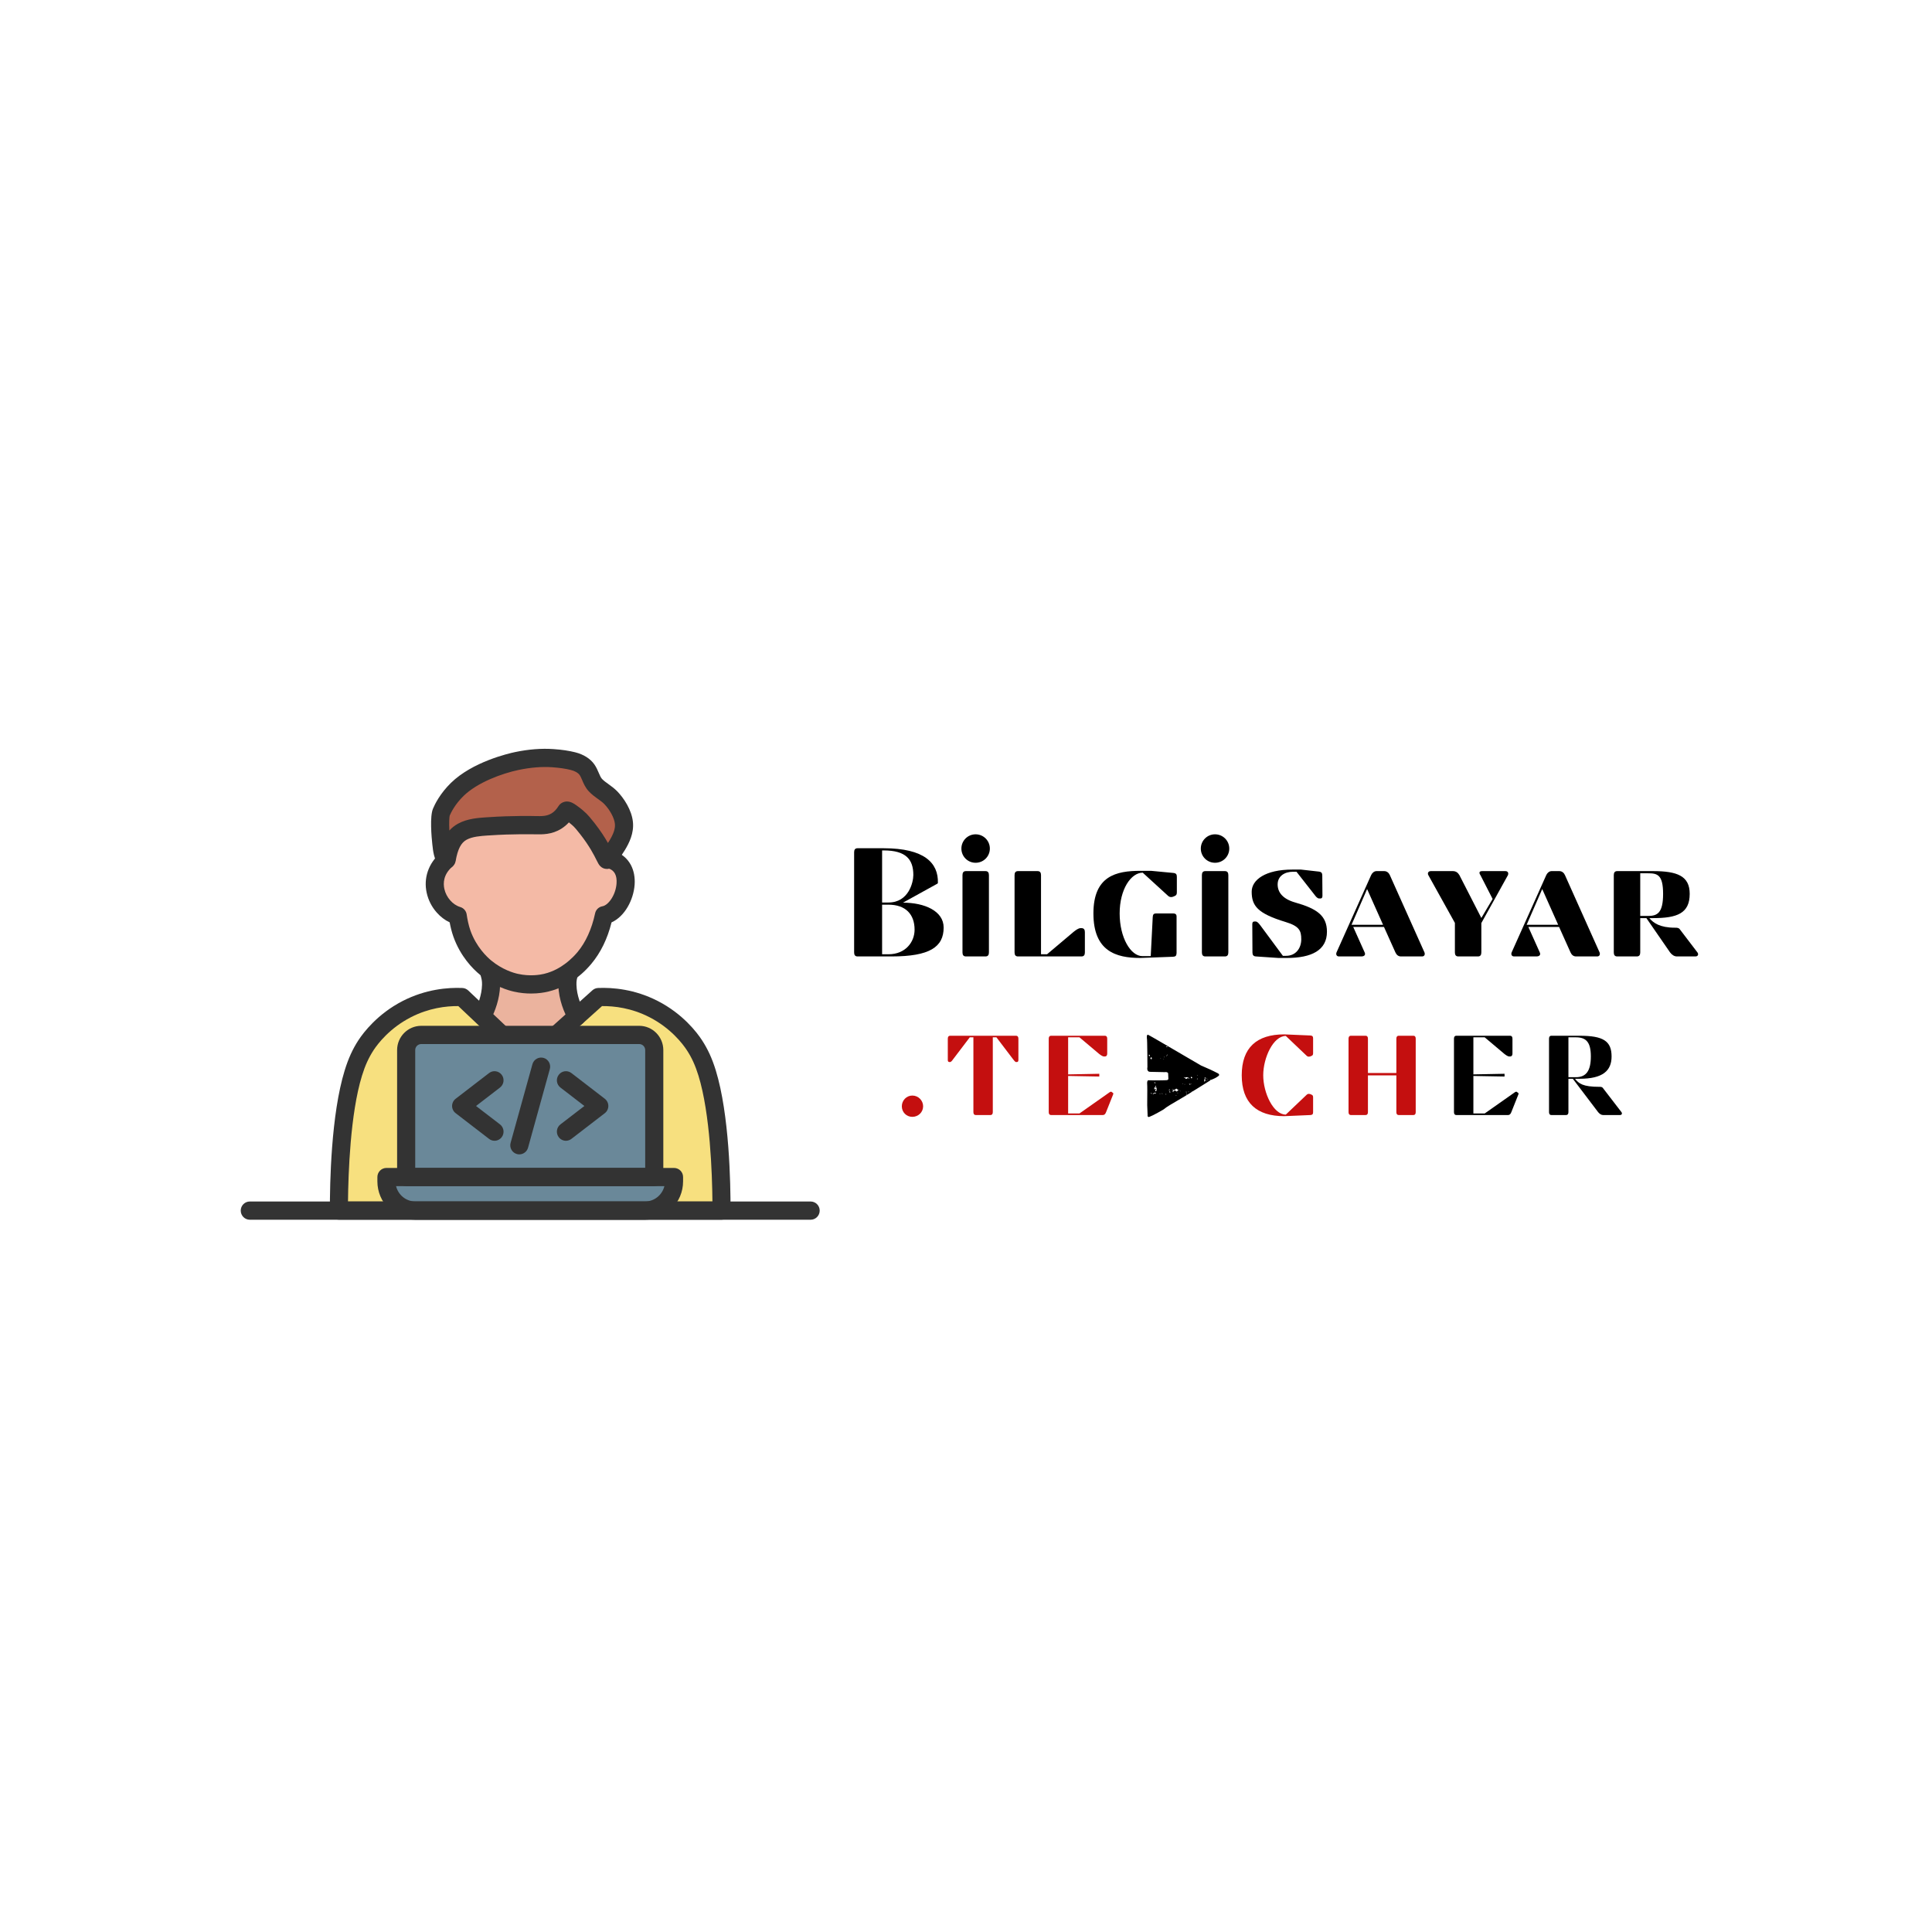 <svg xmlns="http://www.w3.org/2000/svg" xmlns:xlink="http://www.w3.org/1999/xlink" width="250" zoomAndPan="magnify" viewBox="0 0 187.5 187.5" height="250" preserveAspectRatio="xMidYMid meet" version="1.0"><defs><g/><clipPath id="d7a7a75996"><path d="M 41 72.609 L 62 72.609 L 62 85 L 41 85 Z M 41 72.609 " clip-rule="nonzero"/></clipPath><clipPath id="0df069c400"><path d="M 32 95.852 L 70.918 95.852 L 70.918 118.359 L 32 118.359 Z M 32 95.852 " clip-rule="nonzero"/></clipPath><clipPath id="6456919da7"><path d="M 23.363 116.578 L 79.551 116.578 L 79.551 118.359 L 23.363 118.359 Z M 23.363 116.578 " clip-rule="nonzero"/></clipPath><clipPath id="db4f9183a7"><path d="M 36.625 113.199 L 66.348 113.199 L 66.348 118.359 L 36.625 118.359 Z M 36.625 113.199 " clip-rule="nonzero"/></clipPath></defs><path fill="#b3614b" d="M 42.93 83.41 C 42.633 83.012 42.562 82.371 42.512 81.895 C 42.348 80.371 42.363 79.168 42.508 78.824 C 42.594 78.621 43.027 77.609 44.055 76.609 C 45.719 74.992 48.457 74.145 49.848 73.852 C 50.977 73.617 52.168 73.5 53.332 73.578 C 53.984 73.625 54.664 73.707 55.293 73.871 C 55.812 74.004 56.328 74.254 56.641 74.691 C 56.977 75.164 57.059 75.758 57.457 76.191 C 57.898 76.664 58.496 76.945 58.945 77.406 C 59.543 78.023 60.145 78.996 60.23 79.863 C 60.309 80.648 59.965 81.387 59.574 82.043 C 59.504 82.16 58.68 83.441 58.57 83.449 C 58.566 83.445 58.562 83.445 58.562 83.445 C 58.398 83.273 58.02 82.125 56.68 80.414 C 56.301 79.934 56.125 79.734 55.977 79.59 C 55.879 79.496 55.582 79.211 55.141 78.898 C 55 78.801 54.695 78.574 54.613 78.715 C 54.445 78.992 54.16 79.383 53.691 79.676 C 52.969 80.129 52.238 80.098 51.586 80.082 C 51.586 80.082 49.426 80.031 47.082 80.191 C 46.23 80.254 45.324 80.301 44.555 80.711 C 43.566 81.242 43.223 82.352 43.035 83.391 C 43.031 83.414 43.016 83.434 42.996 83.441 C 42.992 83.441 42.992 83.441 42.992 83.441 C 42.961 83.453 42.941 83.43 42.93 83.41 " fill-opacity="1" fill-rule="evenodd"/><path fill="#ebb39e" d="M 55.973 98.66 L 53.992 100.438 L 48.719 100.438 L 46.922 98.738 L 46.926 98.734 C 47.266 98.043 47.641 96.23 47.656 95.602 C 47.672 94.996 47.566 94.59 47.457 94.16 C 48.668 95.051 49.812 95.32 50.07 95.375 C 51.527 95.699 52.684 95.449 52.984 95.375 C 54.098 95.113 54.852 94.609 55.215 94.355 C 55.129 94.703 55.055 95.094 55.066 95.602 C 55.098 96.801 55.543 97.891 55.973 98.66 " fill-opacity="1" fill-rule="evenodd"/><path fill="#f4baa6" d="M 47.457 94.16 C 47.344 94.078 47.23 93.992 47.117 93.898 C 46.777 93.617 45.512 92.523 44.828 90.613 C 44.609 89.992 44.473 89.254 44.422 88.875 C 42.441 88.297 41.156 85.344 43.316 83.445 L 43.316 83.441 C 43.34 83.434 43.352 83.414 43.359 83.391 C 43.543 82.352 43.887 81.242 44.879 80.711 C 45.645 80.301 46.555 80.254 47.406 80.191 C 49.746 80.031 51.906 80.082 51.906 80.082 C 52.559 80.098 53.293 80.129 54.012 79.676 C 54.48 79.383 54.77 78.992 54.934 78.715 C 55.016 78.578 55.32 78.801 55.465 78.898 C 55.906 79.211 56.203 79.496 56.301 79.59 C 56.445 79.734 56.625 79.934 57 80.414 C 58.344 82.125 58.723 83.273 58.883 83.445 C 58.887 83.445 58.891 83.449 58.891 83.449 C 61.391 84.266 60.547 88.496 58.613 88.824 C 58.398 89.84 57.906 91.551 56.715 92.977 C 56.043 93.773 55.398 94.23 55.238 94.344 C 55.23 94.348 55.223 94.352 55.215 94.355 C 54.852 94.609 54.098 95.113 52.984 95.375 C 52.684 95.449 51.527 95.699 50.07 95.375 C 49.812 95.32 48.668 95.051 47.457 94.16 " fill-opacity="1" fill-rule="evenodd"/><path fill="#6a8899" d="M 65.414 114.23 L 65.414 114.645 C 65.414 116.215 64.148 117.488 62.59 117.488 L 40.324 117.488 C 38.766 117.488 37.504 116.215 37.504 114.645 L 37.504 114.23 L 65.414 114.23 " fill-opacity="1" fill-rule="evenodd"/><path fill="#6a8899" d="M 63.496 101.91 L 63.496 114.23 L 39.418 114.23 L 39.418 101.91 C 39.418 101.098 40.074 100.438 40.883 100.438 L 62.035 100.438 C 62.84 100.438 63.496 101.098 63.496 101.91 " fill-opacity="1" fill-rule="evenodd"/><path fill="#f7e07f" d="M 37.504 114.645 C 37.504 116.215 38.766 117.488 40.324 117.488 L 32.895 117.488 C 32.891 115.977 32.902 108.641 34.289 104.141 C 34.629 103.031 35.023 102.191 35.531 101.422 C 35.812 100.992 37.059 99.172 39.484 97.93 C 41.742 96.773 43.832 96.723 44.836 96.766 L 46.922 98.738 L 48.719 100.438 L 40.883 100.438 C 40.074 100.438 39.418 101.098 39.418 101.91 L 39.418 114.23 L 37.504 114.23 L 37.504 114.645 " fill-opacity="1" fill-rule="evenodd"/><path fill="#f7e07f" d="M 68.625 104.141 C 70.012 108.641 70.027 115.977 70.02 117.488 L 62.59 117.488 C 64.148 117.488 65.414 116.215 65.414 114.645 L 65.414 114.23 L 63.496 114.23 L 63.496 101.91 C 63.496 101.098 62.84 100.438 62.035 100.438 L 53.992 100.438 L 55.973 98.66 L 58.078 96.766 C 59.082 96.723 61.176 96.773 63.43 97.93 C 65.859 99.172 67.102 100.992 67.387 101.422 C 67.891 102.191 68.285 103.031 68.625 104.141 " fill-opacity="1" fill-rule="evenodd"/><g clip-path="url(#d7a7a75996)"><path fill="#333333" d="M 58.895 84.332 C 58.648 84.332 58.414 84.23 58.246 84.051 C 58.109 83.91 58.027 83.742 57.891 83.469 C 57.656 83 57.219 82.121 56.312 80.965 C 55.938 80.484 55.789 80.324 55.688 80.223 C 55.617 80.152 55.449 79.996 55.211 79.812 C 54.992 80.051 54.746 80.258 54.477 80.426 C 53.551 81.008 52.617 80.984 51.938 80.969 L 51.887 80.969 C 51.867 80.969 49.738 80.918 47.465 81.078 L 47.355 81.082 C 46.621 81.133 45.859 81.188 45.289 81.492 C 44.746 81.785 44.426 82.398 44.223 83.547 C 44.16 83.883 43.926 84.164 43.609 84.277 C 43.219 84.414 42.805 84.285 42.551 83.945 C 42.109 83.355 42.027 82.578 41.965 82.008 L 41.961 81.988 C 41.875 81.188 41.703 79.238 42.02 78.484 C 42.188 78.078 42.699 77.016 43.77 75.973 C 45.867 73.934 49.32 73.129 49.992 72.988 C 51.301 72.715 52.555 72.617 53.715 72.699 C 54.535 72.754 55.227 72.859 55.832 73.012 C 56.645 73.219 57.281 73.621 57.676 74.176 C 57.879 74.465 58.004 74.758 58.113 75.016 C 58.215 75.254 58.305 75.461 58.422 75.59 C 58.59 75.766 58.812 75.93 59.055 76.102 C 59.32 76.293 59.621 76.512 59.895 76.789 C 60.559 77.473 61.309 78.613 61.426 79.777 C 61.535 80.863 61.066 81.805 60.645 82.5 C 60.598 82.582 60.367 82.941 60.137 83.281 C 59.668 83.973 59.441 84.277 58.988 84.328 C 58.953 84.328 58.926 84.332 58.895 84.332 Z M 59.586 82.914 Z M 55.02 77.785 C 55.414 77.785 55.738 78.016 55.945 78.16 L 55.965 78.176 C 56.43 78.5 56.758 78.805 56.914 78.957 C 57.082 79.125 57.277 79.344 57.691 79.867 C 58.289 80.633 58.707 81.289 59 81.809 C 59.066 81.711 59.117 81.629 59.145 81.582 C 59.559 80.898 59.723 80.395 59.676 79.953 C 59.621 79.387 59.195 78.598 58.641 78.027 C 58.477 77.859 58.262 77.707 58.035 77.543 C 57.75 77.336 57.426 77.105 57.141 76.797 C 56.809 76.441 56.637 76.035 56.5 75.711 C 56.414 75.508 56.34 75.336 56.246 75.207 C 56.102 75 55.801 74.828 55.402 74.727 C 54.898 74.598 54.305 74.512 53.594 74.461 C 52.594 74.391 51.5 74.48 50.348 74.719 C 48.723 75.059 46.344 75.926 44.988 77.246 C 44.148 78.062 43.754 78.891 43.645 79.152 C 43.609 79.293 43.57 79.785 43.609 80.602 C 43.844 80.344 44.125 80.113 44.465 79.93 C 45.367 79.445 46.359 79.379 47.238 79.316 L 47.344 79.312 C 49.699 79.145 51.84 79.195 51.93 79.199 L 51.977 79.199 C 52.562 79.211 53.07 79.227 53.547 78.926 C 53.797 78.77 54.008 78.543 54.184 78.258 C 54.32 78.027 54.543 77.867 54.805 77.809 C 54.879 77.793 54.953 77.785 55.02 77.785 Z M 55.688 79.168 Z M 43.648 79.145 Z M 43.648 79.145 " fill-opacity="1" fill-rule="evenodd"/></g><path fill="#333333" d="M 51.543 96.422 C 51.047 96.422 50.484 96.375 49.879 96.238 C 49.34 96.121 47.938 95.719 46.562 94.582 C 45.902 94.039 44.691 92.836 44.004 90.91 C 43.828 90.422 43.711 89.898 43.641 89.516 C 43.176 89.297 42.75 88.973 42.391 88.566 C 41.902 88.02 41.566 87.355 41.41 86.648 C 41.094 85.211 41.578 83.797 42.738 82.777 C 43.102 82.457 43.656 82.496 43.977 82.863 C 44.297 83.23 44.258 83.789 43.895 84.109 C 43.031 84.867 43 85.703 43.125 86.27 C 43.305 87.09 43.938 87.812 44.668 88.027 C 45 88.125 45.246 88.41 45.293 88.758 C 45.348 89.156 45.473 89.805 45.656 90.312 C 46.219 91.895 47.254 92.871 47.672 93.215 C 48.758 94.109 49.844 94.422 50.258 94.512 C 51.441 94.777 52.418 94.602 52.785 94.516 C 53.777 94.281 54.453 93.812 54.738 93.613 C 54.945 93.469 55.488 93.062 56.043 92.406 C 56.844 91.449 57.434 90.148 57.754 88.641 C 57.828 88.285 58.109 88.016 58.465 87.953 C 59.035 87.859 59.758 86.867 59.836 85.738 C 59.891 84.961 59.633 84.469 59.066 84.285 C 58.602 84.137 58.348 83.637 58.5 83.176 C 58.645 82.711 59.141 82.453 59.602 82.602 C 60.324 82.836 60.887 83.305 61.23 83.953 C 61.516 84.496 61.641 85.156 61.59 85.867 C 61.484 87.32 60.641 88.941 59.352 89.516 C 58.953 91.113 58.289 92.465 57.383 93.547 C 56.719 94.34 56.066 94.844 55.734 95.07 C 55.398 95.305 54.504 95.926 53.188 96.238 C 52.832 96.32 52.258 96.422 51.543 96.422 " fill-opacity="1" fill-rule="evenodd"/><path fill="#333333" d="M 46.926 99.266 C 46.793 99.266 46.66 99.238 46.535 99.176 C 46.102 98.957 45.922 98.43 46.137 97.988 C 46.367 97.527 46.754 96.598 46.781 95.578 C 46.789 95.188 46.738 95.008 46.656 94.707 C 46.633 94.625 46.605 94.527 46.578 94.422 C 46.457 93.949 46.742 93.469 47.211 93.348 C 47.68 93.227 48.156 93.512 48.277 93.984 C 48.301 94.066 48.32 94.145 48.344 94.227 C 48.445 94.59 48.551 94.965 48.535 95.625 C 48.5 96.984 48.004 98.184 47.711 98.777 C 47.559 99.086 47.246 99.266 46.926 99.266 " fill-opacity="1" fill-rule="evenodd"/><path fill="#333333" d="M 55.973 99.543 C 55.664 99.543 55.367 99.379 55.207 99.09 C 54.762 98.293 54.227 97.047 54.188 95.625 C 54.172 94.965 54.277 94.59 54.379 94.227 C 54.391 94.191 54.398 94.156 54.41 94.125 C 54.539 93.652 55.023 93.379 55.488 93.508 C 55.957 93.637 56.23 94.125 56.102 94.598 C 56.09 94.633 56.078 94.672 56.07 94.707 C 55.984 95.008 55.934 95.188 55.945 95.578 C 55.973 96.641 56.391 97.605 56.738 98.227 C 56.977 98.652 56.824 99.191 56.402 99.43 C 56.266 99.508 56.117 99.543 55.973 99.543 " fill-opacity="1" fill-rule="evenodd"/><g clip-path="url(#0df069c400)"><path fill="#333333" d="M 70.02 118.371 L 32.895 118.371 C 32.41 118.371 32.016 117.98 32.016 117.492 C 32.008 114.828 32.129 108.164 33.453 103.879 C 33.805 102.734 34.23 101.797 34.797 100.934 C 35.273 100.211 36.641 98.395 39.086 97.141 C 41.328 95.996 43.469 95.824 44.871 95.883 C 45.082 95.891 45.281 95.977 45.438 96.121 L 49.32 99.793 C 49.676 100.129 49.691 100.688 49.359 101.043 C 49.027 101.398 48.473 101.418 48.117 101.082 L 44.48 97.641 C 43.293 97.629 41.621 97.828 39.883 98.719 C 37.809 99.781 36.66 101.305 36.262 101.91 C 35.785 102.641 35.434 103.406 35.129 104.402 C 33.992 108.086 33.801 113.914 33.773 116.605 L 69.141 116.605 C 69.117 113.914 68.922 108.086 67.789 104.402 C 67.48 103.406 67.133 102.637 66.652 101.91 C 66.254 101.305 65.105 99.781 63.031 98.719 C 61.289 97.824 59.613 97.629 58.426 97.641 L 54.574 101.098 C 54.215 101.422 53.66 101.391 53.336 101.027 C 53.012 100.664 53.047 100.102 53.406 99.777 L 57.496 96.105 C 57.648 95.969 57.84 95.891 58.043 95.883 C 59.445 95.824 61.59 95.996 63.828 97.141 C 66.277 98.395 67.645 100.211 68.117 100.934 C 68.684 101.797 69.113 102.73 69.465 103.875 C 70.785 108.164 70.906 114.824 70.898 117.492 C 70.898 117.98 70.504 118.371 70.02 118.371 " fill-opacity="1" fill-rule="evenodd"/></g><g clip-path="url(#6456919da7)"><path fill="#333333" d="M 78.672 118.375 L 24.242 118.375 C 23.758 118.375 23.363 117.977 23.363 117.488 C 23.363 117 23.758 116.605 24.242 116.605 L 78.672 116.605 C 79.156 116.605 79.551 117 79.551 117.488 C 79.551 117.977 79.156 118.375 78.672 118.375 " fill-opacity="1" fill-rule="evenodd"/></g><g clip-path="url(#db4f9183a7)"><path fill="#333333" d="M 62.59 118.375 L 40.324 118.375 C 38.285 118.375 36.625 116.703 36.625 114.648 L 36.625 114.23 C 36.625 113.742 37.02 113.348 37.504 113.348 L 65.414 113.348 C 65.898 113.348 66.293 113.742 66.293 114.23 L 66.293 114.648 C 66.293 116.703 64.633 118.375 62.59 118.375 Z M 38.438 115.113 C 38.645 115.969 39.41 116.605 40.324 116.605 L 62.59 116.605 C 63.504 116.605 64.27 115.969 64.48 115.113 L 38.438 115.113 " fill-opacity="1" fill-rule="evenodd"/></g><path fill="#333333" d="M 63.496 115.113 L 39.418 115.113 C 38.934 115.113 38.539 114.719 38.539 114.23 L 38.539 101.91 C 38.539 100.613 39.59 99.555 40.883 99.555 L 62.035 99.555 C 63.324 99.555 64.375 100.613 64.375 101.91 L 64.375 114.23 C 64.375 114.719 63.98 115.113 63.496 115.113 Z M 40.297 113.344 L 62.617 113.344 L 62.617 101.91 C 62.617 101.586 62.355 101.324 62.035 101.324 L 40.883 101.324 C 40.559 101.324 40.297 101.586 40.297 101.91 L 40.297 113.344 " fill-opacity="1" fill-rule="evenodd"/><path fill="#333333" d="M 47.992 110.711 C 47.805 110.711 47.617 110.648 47.461 110.527 L 44.223 108.035 C 44.004 107.871 43.875 107.609 43.875 107.336 C 43.875 107.059 44.004 106.801 44.223 106.633 L 47.461 104.141 C 47.844 103.844 48.395 103.918 48.691 104.309 C 48.984 104.695 48.91 105.25 48.523 105.547 L 46.199 107.336 L 48.523 109.121 C 48.91 109.418 48.984 109.973 48.691 110.363 C 48.516 110.59 48.254 110.711 47.992 110.711 " fill-opacity="1" fill-rule="evenodd"/><path fill="#333333" d="M 54.922 110.711 C 54.66 110.711 54.398 110.59 54.227 110.363 C 53.93 109.973 54.004 109.418 54.391 109.121 L 56.715 107.336 L 54.391 105.547 C 54.004 105.25 53.93 104.695 54.227 104.309 C 54.52 103.918 55.07 103.844 55.457 104.141 L 58.695 106.633 C 58.91 106.801 59.039 107.059 59.039 107.336 C 59.039 107.609 58.91 107.871 58.695 108.035 L 55.457 110.527 C 55.297 110.648 55.109 110.711 54.922 110.711 " fill-opacity="1" fill-rule="evenodd"/><path fill="#333333" d="M 50.398 112.031 C 50.32 112.031 50.242 112.023 50.164 112 C 49.695 111.867 49.422 111.379 49.555 110.91 L 51.672 103.281 C 51.801 102.812 52.285 102.539 52.754 102.668 C 53.219 102.801 53.492 103.289 53.359 103.758 L 51.246 111.387 C 51.137 111.777 50.785 112.031 50.398 112.031 " fill-opacity="1" fill-rule="evenodd"/><g fill="#000000" fill-opacity="1"><g transform="translate(81.694, 92.822)"><g><path d="M 9.285 -7.066 L 9.328 -7.125 C 9.391 -9.074 8.012 -10.5 4.066 -10.5 L 1.531 -10.5 C 1.289 -10.5 1.199 -10.352 1.199 -10.109 L 1.199 -0.391 C 1.199 -0.148 1.289 0 1.531 0 L 4.828 0 C 8.535 0 9.887 -0.914 9.887 -2.805 C 9.887 -4.41 8.039 -5.219 5.941 -5.219 Z M 4.066 -10.289 C 6.238 -10.289 6.945 -9.406 6.945 -7.906 C 6.945 -7.199 6.496 -5.234 4.531 -5.234 L 3.914 -5.234 L 3.914 -10.289 Z M 4.531 -5.023 C 6.195 -5.023 7.066 -4.094 7.066 -2.594 C 7.066 -1.41 6.195 -0.211 4.531 -0.211 L 3.914 -0.211 L 3.914 -5.023 Z M 4.531 -5.023 "/></g></g></g><g fill="#000000" fill-opacity="1"><g transform="translate(92.104, 92.822)"><g><path d="M 1.637 -8.281 C 1.395 -8.281 1.305 -8.129 1.305 -7.891 L 1.305 -0.391 C 1.305 -0.148 1.395 0 1.637 0 L 3.539 0 C 3.781 0 3.871 -0.148 3.871 -0.391 L 3.871 -7.891 C 3.871 -8.129 3.781 -8.281 3.539 -8.281 Z M 1.199 -10.469 C 1.199 -9.703 1.816 -9.09 2.578 -9.09 C 3.344 -9.09 3.961 -9.703 3.961 -10.469 C 3.961 -11.234 3.344 -11.852 2.578 -11.852 C 1.816 -11.852 1.199 -11.234 1.199 -10.469 Z M 1.199 -10.469 "/></g></g></g><g fill="#000000" fill-opacity="1"><g transform="translate(97.264, 92.822)"><g><path d="M 8.023 -2.355 C 8.023 -2.594 7.934 -2.746 7.695 -2.746 L 7.605 -2.746 C 7.395 -2.746 7.141 -2.551 6.93 -2.387 L 4.352 -0.211 L 3.766 -0.211 L 3.766 -7.891 C 3.766 -8.129 3.676 -8.281 3.434 -8.281 L 1.531 -8.281 C 1.289 -8.281 1.199 -8.129 1.199 -7.891 L 1.199 -0.391 C 1.199 -0.148 1.289 0 1.531 0 L 7.695 0 C 7.934 0 8.023 -0.148 8.023 -0.391 Z M 8.023 -2.355 "/></g></g></g><g fill="#000000" fill-opacity="1"><g transform="translate(105.514, 92.822)"><g><path d="M 8.672 -3.824 C 8.684 -4.066 8.594 -4.172 8.324 -4.172 L 6.703 -4.172 C 6.449 -4.172 6.375 -4.078 6.359 -3.824 L 6.164 -0.031 L 5.355 -0.031 C 4.215 -0.031 3.148 -1.828 3.148 -4.172 C 3.148 -6.512 4.246 -8.129 5.387 -8.129 L 7.816 -5.91 C 7.922 -5.805 8.023 -5.762 8.145 -5.762 C 8.203 -5.762 8.25 -5.773 8.309 -5.789 L 8.488 -5.863 C 8.641 -5.926 8.699 -6.016 8.699 -6.227 L 8.699 -7.711 C 8.699 -7.949 8.641 -8.07 8.371 -8.102 L 6.195 -8.309 L 5.176 -8.309 C 2.805 -8.309 0.602 -7.816 0.602 -4.172 C 0.602 -0.523 2.773 0.148 5.145 0.148 L 8.324 0.031 C 8.578 0.016 8.656 -0.059 8.672 -0.316 Z M 8.672 -3.824 "/></g></g></g><g fill="#000000" fill-opacity="1"><g transform="translate(115.339, 92.822)"><g><path d="M 1.637 -8.281 C 1.395 -8.281 1.305 -8.129 1.305 -7.891 L 1.305 -0.391 C 1.305 -0.148 1.395 0 1.637 0 L 3.539 0 C 3.781 0 3.871 -0.148 3.871 -0.391 L 3.871 -7.891 C 3.871 -8.129 3.781 -8.281 3.539 -8.281 Z M 1.199 -10.469 C 1.199 -9.703 1.816 -9.09 2.578 -9.09 C 3.344 -9.09 3.961 -9.703 3.961 -10.469 C 3.961 -11.234 3.344 -11.852 2.578 -11.852 C 1.816 -11.852 1.199 -11.234 1.199 -10.469 Z M 1.199 -10.469 "/></g></g></g><g fill="#000000" fill-opacity="1"><g transform="translate(120.499, 92.822)"><g><path d="M 5.203 -5.234 C 3.988 -5.578 3.496 -6.227 3.496 -6.988 C 3.496 -7.816 4.199 -8.219 4.98 -8.219 L 5.324 -8.219 L 7.051 -6.016 C 7.23 -5.773 7.363 -5.625 7.531 -5.625 L 7.637 -5.625 C 7.801 -5.625 7.844 -5.73 7.844 -5.895 L 7.828 -7.844 C 7.828 -8.086 7.754 -8.203 7.5 -8.234 L 5.762 -8.43 L 4.906 -8.43 C 2.324 -8.43 0.977 -7.441 0.977 -6.285 C 0.977 -4.922 1.531 -4.172 4.262 -3.344 C 5.594 -2.941 5.789 -2.504 5.789 -1.664 C 5.789 -0.84 5.297 -0.059 4.305 -0.059 L 4.004 -0.059 L 1.828 -3 C 1.648 -3.238 1.516 -3.391 1.352 -3.391 L 1.246 -3.391 C 1.078 -3.391 1.035 -3.285 1.035 -3.121 L 1.051 -0.391 C 1.051 -0.148 1.141 -0.016 1.379 0 L 3.57 0.148 L 4.379 0.148 C 6.797 0.148 8.281 -0.602 8.281 -2.398 C 8.281 -3.977 7.273 -4.648 5.203 -5.234 Z M 5.203 -5.234 "/></g></g></g><g fill="#000000" fill-opacity="1"><g transform="translate(129.529, 92.822)"><g><path d="M 5.355 -7.891 C 5.266 -8.102 5.07 -8.281 4.816 -8.281 L 4.051 -8.281 C 3.84 -8.281 3.629 -8.102 3.539 -7.891 L 0.18 -0.391 C 0.105 -0.195 0.18 0 0.422 0 L 2.578 0 C 2.895 0 3.016 -0.164 2.91 -0.391 L 1.801 -2.863 L 4.785 -2.863 L 5.895 -0.391 C 6 -0.164 6.164 0 6.434 0 L 8.477 0 C 8.715 0 8.789 -0.195 8.715 -0.391 Z M 4.695 -3.074 L 1.637 -3.074 L 3.148 -6.539 Z M 4.695 -3.074 "/></g></g></g><g fill="#000000" fill-opacity="1"><g transform="translate(138.424, 92.822)"><g><path d="M 3.211 -7.891 C 3.074 -8.113 2.895 -8.281 2.578 -8.281 L 0.434 -8.281 C 0.195 -8.281 0.09 -8.086 0.195 -7.891 L 2.773 -3.254 L 2.773 -0.391 C 2.773 -0.148 2.863 0 3.105 0 L 5.012 0 C 5.25 0 5.34 -0.148 5.34 -0.391 L 5.34 -3.238 L 7.922 -7.891 C 7.996 -8.086 7.922 -8.281 7.68 -8.281 L 5.414 -8.281 C 5.102 -8.281 5.113 -8.086 5.25 -7.891 L 6.434 -5.578 L 5.34 -3.734 Z M 3.211 -7.891 "/></g></g></g><g fill="#000000" fill-opacity="1"><g transform="translate(146.524, 92.822)"><g><path d="M 5.355 -7.891 C 5.266 -8.102 5.07 -8.281 4.816 -8.281 L 4.051 -8.281 C 3.84 -8.281 3.629 -8.102 3.539 -7.891 L 0.18 -0.391 C 0.105 -0.195 0.18 0 0.422 0 L 2.578 0 C 2.895 0 3.016 -0.164 2.91 -0.391 L 1.801 -2.863 L 4.785 -2.863 L 5.895 -0.391 C 6 -0.164 6.164 0 6.434 0 L 8.477 0 C 8.715 0 8.789 -0.195 8.715 -0.391 Z M 4.695 -3.074 L 1.637 -3.074 L 3.148 -6.539 Z M 4.695 -3.074 "/></g></g></g><g fill="#000000" fill-opacity="1"><g transform="translate(155.419, 92.822)"><g><path d="M 9.121 0 C 9.375 0 9.449 -0.211 9.316 -0.391 L 7.59 -2.656 C 7.484 -2.789 7.305 -2.789 7.141 -2.789 C 5.672 -2.789 5.039 -3.254 4.648 -3.719 L 5.012 -3.719 C 7.352 -3.719 8.566 -4.184 8.566 -6.074 C 8.566 -7.816 7.352 -8.281 5.012 -8.281 L 1.531 -8.281 C 1.289 -8.281 1.199 -8.129 1.199 -7.891 L 1.199 -0.391 C 1.199 -0.148 1.289 0 1.531 0 L 3.434 0 C 3.676 0 3.766 -0.148 3.766 -0.391 L 3.766 -3.719 L 4.363 -3.719 L 6.66 -0.391 C 6.84 -0.148 7.078 0 7.32 0 Z M 4.516 -8.07 C 5.414 -8.07 5.984 -7.949 5.984 -6.074 C 5.984 -4.199 5.414 -3.93 4.516 -3.93 L 3.766 -3.93 L 3.766 -8.07 Z M 4.516 -8.07 "/></g></g></g><g fill="#c40f0f" fill-opacity="1"><g transform="translate(87.081, 108.214)"><g><path d="M 0.441 -0.848 C 0.441 -0.273 0.891 0.176 1.461 0.176 C 2.035 0.176 2.508 -0.273 2.508 -0.848 C 2.508 -1.418 2.035 -1.891 1.461 -1.891 C 0.891 -1.891 0.441 -1.418 0.441 -0.848 Z M 0.441 -0.848 "/></g></g></g><g fill="#c40f0f" fill-opacity="1"><g transform="translate(91.765, 108.214)"><g><path d="M 7.07 -7.41 C 7.07 -7.586 7.004 -7.695 6.828 -7.695 L 0.461 -7.695 C 0.285 -7.695 0.219 -7.586 0.219 -7.41 L 0.219 -5.344 C 0.219 -5.223 0.254 -5.145 0.375 -5.145 L 0.441 -5.145 C 0.539 -5.145 0.648 -5.289 0.746 -5.43 L 2.352 -7.543 L 2.703 -7.543 L 2.703 -0.285 C 2.703 -0.109 2.77 0 2.945 0 L 4.344 0 C 4.52 0 4.586 -0.109 4.586 -0.285 L 4.586 -7.543 L 4.938 -7.543 L 6.543 -5.43 C 6.652 -5.289 6.75 -5.145 6.852 -5.145 L 6.914 -5.145 C 7.035 -5.145 7.07 -5.223 7.07 -5.344 Z M 7.07 -7.41 "/></g></g></g><g fill="#c40f0f" fill-opacity="1"><g transform="translate(100.791, 108.214)"><g><path d="M 1.23 -7.695 C 1.055 -7.695 0.988 -7.586 0.988 -7.41 L 0.988 -0.285 C 0.988 -0.109 1.055 0 1.23 0 L 6.246 0 C 6.398 0 6.488 -0.109 6.555 -0.285 L 7.234 -1.988 C 7.258 -2.047 7.277 -2.102 7.223 -2.145 L 7.09 -2.242 C 7.07 -2.266 7.047 -2.266 7.027 -2.266 C 6.992 -2.266 6.961 -2.242 6.914 -2.223 L 3.969 -0.152 L 2.871 -0.152 L 2.871 -3.793 L 5.895 -3.738 L 5.895 -4.004 L 2.871 -3.945 L 2.871 -7.543 L 3.969 -7.543 L 5.859 -5.949 C 6.016 -5.828 6.203 -5.684 6.355 -5.684 L 6.422 -5.684 C 6.598 -5.684 6.664 -5.793 6.664 -5.969 L 6.664 -7.41 C 6.664 -7.586 6.598 -7.695 6.422 -7.695 Z M 1.23 -7.695 "/></g></g></g><g fill="#c40f0f" fill-opacity="1"><g transform="translate(110.003, 108.214)"><g/></g></g><g fill="#c40f0f" fill-opacity="1"><g transform="translate(115.039, 108.214)"><g/></g></g><g fill="#c40f0f" fill-opacity="1"><g transform="translate(120.069, 108.214)"><g><path d="M 0.441 -3.859 C 0.441 -1.188 1.891 0.109 4.562 0.109 L 7.125 0 C 7.324 -0.023 7.367 -0.109 7.367 -0.285 L 7.367 -1.715 C 7.367 -1.871 7.324 -1.934 7.211 -1.98 L 7.082 -2.035 C 7.035 -2.047 7.004 -2.055 6.961 -2.055 C 6.871 -2.055 6.793 -2.023 6.719 -1.945 L 4.719 -0.043 C 3.508 -0.043 2.527 -2.145 2.527 -3.859 C 2.527 -5.574 3.508 -7.676 4.719 -7.676 L 6.719 -5.773 C 6.793 -5.695 6.871 -5.664 6.961 -5.664 C 7.004 -5.664 7.035 -5.672 7.082 -5.684 L 7.211 -5.738 C 7.324 -5.785 7.367 -5.848 7.367 -6.004 L 7.367 -7.434 C 7.367 -7.609 7.324 -7.695 7.125 -7.719 L 4.562 -7.828 C 1.891 -7.828 0.441 -6.531 0.441 -3.859 Z M 0.441 -3.859 "/></g></g></g><g fill="#c40f0f" fill-opacity="1"><g transform="translate(129.887, 108.214)"><g><path d="M 7.508 -7.41 C 7.508 -7.586 7.445 -7.695 7.27 -7.695 L 5.871 -7.695 C 5.695 -7.695 5.629 -7.586 5.629 -7.41 L 5.629 -4.078 L 2.871 -4.078 L 2.871 -7.41 C 2.871 -7.586 2.805 -7.695 2.629 -7.695 L 1.23 -7.695 C 1.055 -7.695 0.988 -7.586 0.988 -7.41 L 0.988 -0.285 C 0.988 -0.109 1.055 0 1.23 0 L 2.629 0 C 2.805 0 2.871 -0.109 2.871 -0.285 L 2.871 -3.848 L 5.629 -3.848 L 5.629 -0.285 C 5.629 -0.109 5.695 0 5.871 0 L 7.27 0 C 7.445 0 7.508 -0.109 7.508 -0.285 Z M 7.508 -7.41 "/></g></g></g><g fill="#000000" fill-opacity="1"><g transform="translate(140.12, 108.214)"><g><path d="M 1.23 -7.695 C 1.055 -7.695 0.988 -7.586 0.988 -7.41 L 0.988 -0.285 C 0.988 -0.109 1.055 0 1.23 0 L 6.246 0 C 6.398 0 6.488 -0.109 6.555 -0.285 L 7.234 -1.988 C 7.258 -2.047 7.277 -2.102 7.223 -2.145 L 7.09 -2.242 C 7.07 -2.266 7.047 -2.266 7.027 -2.266 C 6.992 -2.266 6.961 -2.242 6.914 -2.223 L 3.969 -0.152 L 2.871 -0.152 L 2.871 -3.793 L 5.895 -3.738 L 5.895 -4.004 L 2.871 -3.945 L 2.871 -7.543 L 3.969 -7.543 L 5.859 -5.949 C 6.016 -5.828 6.203 -5.684 6.355 -5.684 L 6.422 -5.684 C 6.598 -5.684 6.664 -5.793 6.664 -5.969 L 6.664 -7.41 C 6.664 -7.586 6.598 -7.695 6.422 -7.695 Z M 1.23 -7.695 "/></g></g></g><g fill="#000000" fill-opacity="1"><g transform="translate(149.344, 108.214)"><g><path d="M 7.871 0 C 8.059 0 8.113 -0.152 8.016 -0.285 L 6.203 -2.641 C 6.125 -2.738 5.992 -2.738 5.871 -2.738 C 4.266 -2.738 3.883 -3.055 3.508 -3.52 L 3.957 -3.52 C 6.211 -3.52 7.059 -4.301 7.059 -5.684 C 7.059 -7.18 6.258 -7.695 3.957 -7.695 L 1.23 -7.695 C 1.055 -7.695 0.988 -7.586 0.988 -7.41 L 0.988 -0.285 C 0.988 -0.109 1.055 0 1.23 0 L 2.629 0 C 2.805 0 2.871 -0.109 2.871 -0.285 L 2.871 -3.52 L 3.297 -3.52 L 5.75 -0.285 C 5.895 -0.109 6.059 0 6.234 0 Z M 3.594 -7.543 C 4.605 -7.543 5.047 -7.059 5.047 -5.684 C 5.047 -4.309 4.605 -3.672 3.594 -3.672 L 2.871 -3.672 L 2.871 -7.543 Z M 3.594 -7.543 "/></g></g></g><g fill="#000000" fill-opacity="1"><g transform="translate(118.306, 108.361)"><g><path d="M 0.012 -4.039 C 0.012 -4.09 -0.02 -4.141 -0.078 -4.18 C -0.141 -4.219 -0.219 -4.258 -0.32 -4.301 C -0.41 -4.34 -0.469 -4.379 -0.512 -4.398 C -0.551 -4.418 -0.668 -4.48 -0.871 -4.57 C -1.059 -4.648 -1.25 -4.738 -1.441 -4.82 C -1.629 -4.898 -1.73 -4.938 -1.738 -4.949 C -1.738 -4.949 -2.668 -5.5 -4.527 -6.578 C -6.047 -7.469 -6.848 -7.93 -6.918 -7.949 C -6.938 -7.949 -6.957 -7.93 -6.977 -7.887 C -7 -7.84 -7.008 -7.789 -7.008 -7.727 C -7.008 -7.668 -7 -7.629 -7 -7.598 C -6.977 -7.539 -6.969 -7.027 -6.957 -6.047 L -6.949 -4.789 L -6.957 -4.75 L -6.957 -4.738 C -6.977 -4.609 -6.957 -4.508 -6.898 -4.43 C -6.887 -4.43 -6.887 -4.418 -6.887 -4.418 C -6.828 -4.359 -6.77 -4.34 -6.688 -4.34 C -6.449 -4.34 -5.969 -4.328 -5.23 -4.309 L -5.16 -4.32 C -5.109 -4.32 -5.059 -4.301 -5.008 -4.277 C -4.957 -4.258 -4.938 -4.219 -4.938 -4.168 L -4.918 -3.719 L -4.918 -3.68 C -4.91 -3.641 -4.918 -3.609 -4.957 -3.578 C -5 -3.539 -5.047 -3.527 -5.129 -3.527 C -5.297 -3.52 -5.688 -3.508 -6.309 -3.508 L -6.84 -3.52 L -6.879 -3.52 C -6.898 -3.508 -6.93 -3.48 -6.949 -3.438 C -6.969 -3.391 -6.977 -3.32 -6.977 -3.23 C -6.957 -3.027 -6.957 -2.32 -6.969 -1.102 L -6.93 -0.129 L -6.938 -0.078 C -6.938 -0.039 -6.918 0 -6.887 0.02 C -6.848 0.051 -6.797 0.051 -6.738 0.02 C -6.598 -0.031 -6.328 -0.16 -5.93 -0.379 C -5.52 -0.602 -5.289 -0.738 -5.23 -0.809 C -5.148 -0.891 -4.527 -1.27 -3.371 -1.941 C -2.988 -2.168 -2.75 -2.32 -2.629 -2.398 L -2.629 -2.41 C -2.629 -2.43 -2.621 -2.438 -2.598 -2.449 L -2.578 -2.43 C -2.34 -2.57 -2 -2.781 -1.578 -3.051 C -1.16 -3.309 -0.91 -3.469 -0.852 -3.508 C -0.852 -3.527 -0.84 -3.539 -0.84 -3.559 C -0.84 -3.57 -0.84 -3.578 -0.84 -3.598 C -0.809 -3.57 -0.801 -3.551 -0.809 -3.539 C -0.781 -3.559 -0.762 -3.57 -0.75 -3.57 L -0.559 -3.648 C -0.43 -3.699 -0.301 -3.77 -0.18 -3.848 C -0.051 -3.93 0.012 -3.988 0.012 -4.039 Z M -1.059 -3.57 C -1.059 -3.559 -1.059 -3.551 -1.078 -3.539 L -1.09 -3.551 C -1.09 -3.551 -1.102 -3.559 -1.109 -3.559 C -1.109 -3.559 -1.102 -3.57 -1.09 -3.59 L -1.078 -3.578 C -1.07 -3.57 -1.059 -3.57 -1.059 -3.57 Z M -1.18 -3.48 C -1.191 -3.48 -1.199 -3.469 -1.199 -3.469 C -1.199 -3.449 -1.199 -3.43 -1.211 -3.418 C -1.211 -3.43 -1.211 -3.438 -1.23 -3.438 L -1.199 -3.5 Z M -1.109 -3.68 C -1.141 -3.629 -1.168 -3.629 -1.199 -3.668 C -1.18 -3.668 -1.16 -3.668 -1.148 -3.668 C -1.129 -3.668 -1.121 -3.68 -1.109 -3.68 Z M -1.281 -3.5 C -1.289 -3.488 -1.309 -3.48 -1.328 -3.469 C -1.352 -3.461 -1.371 -3.449 -1.371 -3.449 C -1.371 -3.449 -1.379 -3.438 -1.391 -3.43 C -1.398 -3.41 -1.41 -3.391 -1.43 -3.371 C -1.449 -3.391 -1.441 -3.508 -1.398 -3.711 C -1.359 -3.699 -1.34 -3.66 -1.34 -3.59 C -1.352 -3.527 -1.328 -3.5 -1.281 -3.5 Z M -1.25 -3.68 C -1.27 -3.688 -1.289 -3.699 -1.328 -3.719 C -1.371 -3.73 -1.398 -3.75 -1.43 -3.77 C -1.309 -3.801 -1.25 -3.77 -1.25 -3.68 Z M -3.098 -2.168 L -3.148 -2.121 L -3.16 -2.141 L -3.16 -2.199 C -3.121 -2.219 -3.098 -2.211 -3.098 -2.168 Z M -2.93 -2.41 L -2.988 -2.359 C -2.988 -2.41 -2.969 -2.438 -2.93 -2.438 Z M -3.129 -2.348 L -3.238 -2.379 C -3.199 -2.418 -3.168 -2.418 -3.129 -2.379 Z M -2.09 -3.711 C -2.09 -3.688 -2.09 -3.68 -2.09 -3.668 C -2.09 -3.648 -2.09 -3.641 -2.098 -3.629 C -2.098 -3.609 -2.121 -3.598 -2.141 -3.598 C -2.141 -3.66 -2.129 -3.699 -2.09 -3.711 Z M -2.629 -3.148 C -2.648 -3.148 -2.66 -3.141 -2.68 -3.141 C -2.688 -3.141 -2.711 -3.141 -2.73 -3.141 L -2.859 -3.09 C -2.898 -3.129 -2.91 -3.16 -2.891 -3.18 L -2.73 -3.141 C -2.73 -3.168 -2.688 -3.168 -2.629 -3.148 Z M -2.09 -3.98 L -2.098 -3.969 C -2.121 -3.98 -2.141 -3.988 -2.141 -4.008 L -2.121 -4.027 C -2.121 -4.02 -2.109 -4.008 -2.098 -4 C -2.09 -3.988 -2.09 -3.98 -2.09 -3.98 Z M -3.711 -2.438 L -3.719 -2.438 C -3.719 -2.438 -3.719 -2.449 -3.738 -2.469 C -3.738 -2.48 -3.73 -2.488 -3.719 -2.5 L -3.711 -2.5 Z M -4.109 -2.078 L -4.219 -2.031 C -4.207 -2.07 -4.168 -2.09 -4.109 -2.078 Z M -3.98 -2.27 L -4.051 -2.301 C -4.051 -2.309 -4.039 -2.32 -4.039 -2.328 L -3.98 -2.289 Z M -3.848 -2.551 C -3.848 -2.531 -3.848 -2.531 -3.859 -2.531 L -3.91 -2.578 L -3.891 -2.578 L -3.879 -2.59 Z M -3.301 -3.141 L -3.32 -3.121 C -3.32 -3.109 -3.32 -3.098 -3.328 -3.09 C -3.34 -3.098 -3.348 -3.109 -3.348 -3.121 C -3.348 -3.141 -3.34 -3.148 -3.32 -3.148 Z M -2.598 -3.801 C -2.609 -3.719 -2.648 -3.699 -2.73 -3.73 L -2.73 -3.867 C -2.719 -3.867 -2.68 -3.84 -2.598 -3.801 Z M -3.488 -3.23 C -3.488 -3.18 -3.508 -3.16 -3.551 -3.18 Z M -3.949 -2.578 C -3.969 -2.551 -4.008 -2.508 -4.07 -2.449 C -4.07 -2.438 -4.098 -2.438 -4.148 -2.438 C -4.148 -2.438 -4.18 -2.461 -4.219 -2.52 C -4.309 -2.52 -4.359 -2.508 -4.379 -2.5 C -4.41 -2.488 -4.43 -2.438 -4.449 -2.359 C -4.469 -2.379 -4.488 -2.398 -4.488 -2.438 C -4.488 -2.48 -4.5 -2.5 -4.508 -2.52 L -4.391 -2.609 C -4.379 -2.59 -4.348 -2.578 -4.309 -2.578 L -4.148 -2.719 Z M -2.859 -3.73 C -2.91 -3.68 -2.969 -3.688 -3.027 -3.75 C -3.078 -3.699 -3.141 -3.668 -3.211 -3.648 L -3.328 -3.777 L -3.328 -3.77 C -3.359 -3.75 -3.379 -3.75 -3.398 -3.77 C -3.41 -3.777 -3.41 -3.801 -3.41 -3.84 L -3.328 -3.777 C -3.168 -3.84 -3.059 -3.828 -2.988 -3.77 C -2.98 -3.758 -2.969 -3.758 -2.961 -3.758 C -2.938 -3.758 -2.918 -3.75 -2.91 -3.75 C -2.898 -3.75 -2.891 -3.738 -2.879 -3.738 C -2.871 -3.73 -2.859 -3.73 -2.859 -3.73 Z M -4.449 -2.609 L -4.539 -2.609 C -4.539 -2.609 -4.551 -2.621 -4.551 -2.648 L -4.508 -2.648 Z M -4.738 -2.391 C -4.719 -2.359 -4.73 -2.34 -4.75 -2.32 C -4.777 -2.32 -4.797 -2.328 -4.797 -2.359 C -4.797 -2.43 -4.797 -2.469 -4.809 -2.488 L -4.777 -2.488 Z M -5.109 -2.16 C -5.148 -2.121 -5.168 -2.121 -5.188 -2.16 C -5.188 -2.16 -5.199 -2.16 -5.199 -2.168 C -5.199 -2.18 -5.188 -2.188 -5.188 -2.188 C -5.168 -2.199 -5.141 -2.188 -5.109 -2.16 Z M -4.75 -2.668 C -4.77 -2.578 -4.82 -2.539 -4.898 -2.559 Z M -5.48 -2.188 L -5.5 -2.188 L -5.547 -2.23 L -5.52 -2.27 Z M -5.699 -2.199 C -5.738 -2.199 -5.758 -2.199 -5.777 -2.219 C -5.758 -2.219 -5.758 -2.219 -5.758 -2.23 L -5.699 -2.23 Z M -6.109 -2.289 C -6.109 -2.281 -6.117 -2.27 -6.117 -2.258 C -6.129 -2.238 -6.188 -2.23 -6.309 -2.23 L -6.359 -2.16 L -6.41 -2.199 L -6.309 -2.301 C -6.289 -2.281 -6.258 -2.281 -6.219 -2.301 C -6.18 -2.309 -6.148 -2.309 -6.109 -2.289 Z M -6.457 -2.199 L -6.488 -2.168 C -6.488 -2.18 -6.488 -2.188 -6.508 -2.199 C -6.508 -2.211 -6.5 -2.219 -6.488 -2.23 Z M -6.18 -2.641 C -6.18 -2.621 -6.188 -2.609 -6.207 -2.59 L -6.207 -2.648 C -6.188 -2.648 -6.18 -2.641 -6.18 -2.641 Z M -6.047 -2.59 C -6.059 -2.57 -6.07 -2.551 -6.078 -2.52 C -6.09 -2.48 -6.098 -2.461 -6.117 -2.438 L -6.207 -2.52 L -6.117 -2.648 C -6.129 -2.668 -6.137 -2.68 -6.16 -2.68 C -6.168 -2.688 -6.188 -2.699 -6.207 -2.719 C -6.207 -2.68 -6.227 -2.648 -6.27 -2.621 C -6.27 -2.629 -6.277 -2.648 -6.277 -2.68 C -6.289 -2.758 -6.27 -2.82 -6.219 -2.879 L -6.199 -2.809 C -6.188 -2.789 -6.188 -2.789 -6.188 -2.809 L -6.059 -2.809 L -6.059 -2.59 Z M -6.539 -2.27 C -6.539 -2.23 -6.559 -2.219 -6.609 -2.219 C -6.609 -2.27 -6.598 -2.301 -6.578 -2.301 C -6.547 -2.301 -6.539 -2.289 -6.539 -2.27 Z M -6.117 -2.879 C -6.129 -2.879 -6.137 -2.879 -6.16 -2.879 C -6.18 -2.879 -6.199 -2.891 -6.219 -2.891 C -6.16 -2.949 -6.129 -2.988 -6.117 -3 C -6.09 -2.949 -6.09 -2.91 -6.117 -2.879 Z M -6.148 -3.277 L -6.25 -3.23 C -6.25 -3.25 -6.258 -3.258 -6.27 -3.27 C -6.277 -3.277 -6.289 -3.289 -6.297 -3.309 C -6.277 -3.309 -6.277 -3.309 -6.277 -3.328 C -6.258 -3.309 -6.238 -3.309 -6.219 -3.309 C -6.188 -3.309 -6.168 -3.301 -6.148 -3.277 Z M -5.328 -5.578 C -5.387 -5.578 -5.43 -5.57 -5.449 -5.57 C -5.41 -5.598 -5.367 -5.598 -5.328 -5.578 Z M -4.98 -5.93 C -4.98 -5.938 -4.988 -5.957 -5.008 -5.977 C -5.027 -6 -5.039 -6.02 -5.047 -6.039 C -5.027 -6.027 -5.008 -6.02 -5 -6.008 C -4.988 -6 -4.988 -5.988 -4.988 -5.969 C -4.988 -5.949 -4.98 -5.93 -4.98 -5.93 L -5.129 -5.879 C -5.129 -5.887 -5.129 -5.898 -5.141 -5.91 C -5.117 -5.91 -5.109 -5.91 -5.098 -5.918 C -5.09 -5.918 -5.078 -5.93 -5.078 -5.93 C -5.07 -5.93 -5.047 -5.93 -5.027 -5.93 C -5 -5.93 -4.98 -5.93 -4.98 -5.93 Z M -5.309 -5.719 C -5.348 -5.777 -5.348 -5.809 -5.309 -5.82 Z M -5.637 -5.68 L -5.668 -5.648 L -5.68 -5.66 C -5.68 -5.66 -5.688 -5.668 -5.688 -5.68 L -5.668 -5.688 L -5.66 -5.68 Z M -5.02 -6.77 C -5.027 -6.727 -5.07 -6.727 -5.129 -6.758 L -5.129 -6.789 L -5.02 -6.816 Z M -6.52 -5.609 C -6.527 -5.609 -6.539 -5.598 -6.539 -5.598 C -6.539 -5.578 -6.539 -5.559 -6.547 -5.547 C -6.559 -5.559 -6.578 -5.57 -6.598 -5.57 C -6.598 -5.578 -6.617 -5.59 -6.637 -5.609 L -6.66 -5.629 L -6.66 -5.66 C -6.637 -5.719 -6.609 -5.75 -6.566 -5.75 C -6.527 -5.73 -6.52 -5.68 -6.52 -5.609 Z M -6.707 -5.84 C -6.777 -5.898 -6.816 -5.93 -6.816 -5.93 C -6.816 -5.93 -6.816 -5.957 -6.809 -6.008 L -6.719 -5.977 C -6.719 -5.957 -6.707 -5.93 -6.707 -5.898 C -6.707 -5.867 -6.707 -5.848 -6.707 -5.84 Z M -6.707 -5.84 "/></g></g></g></svg>